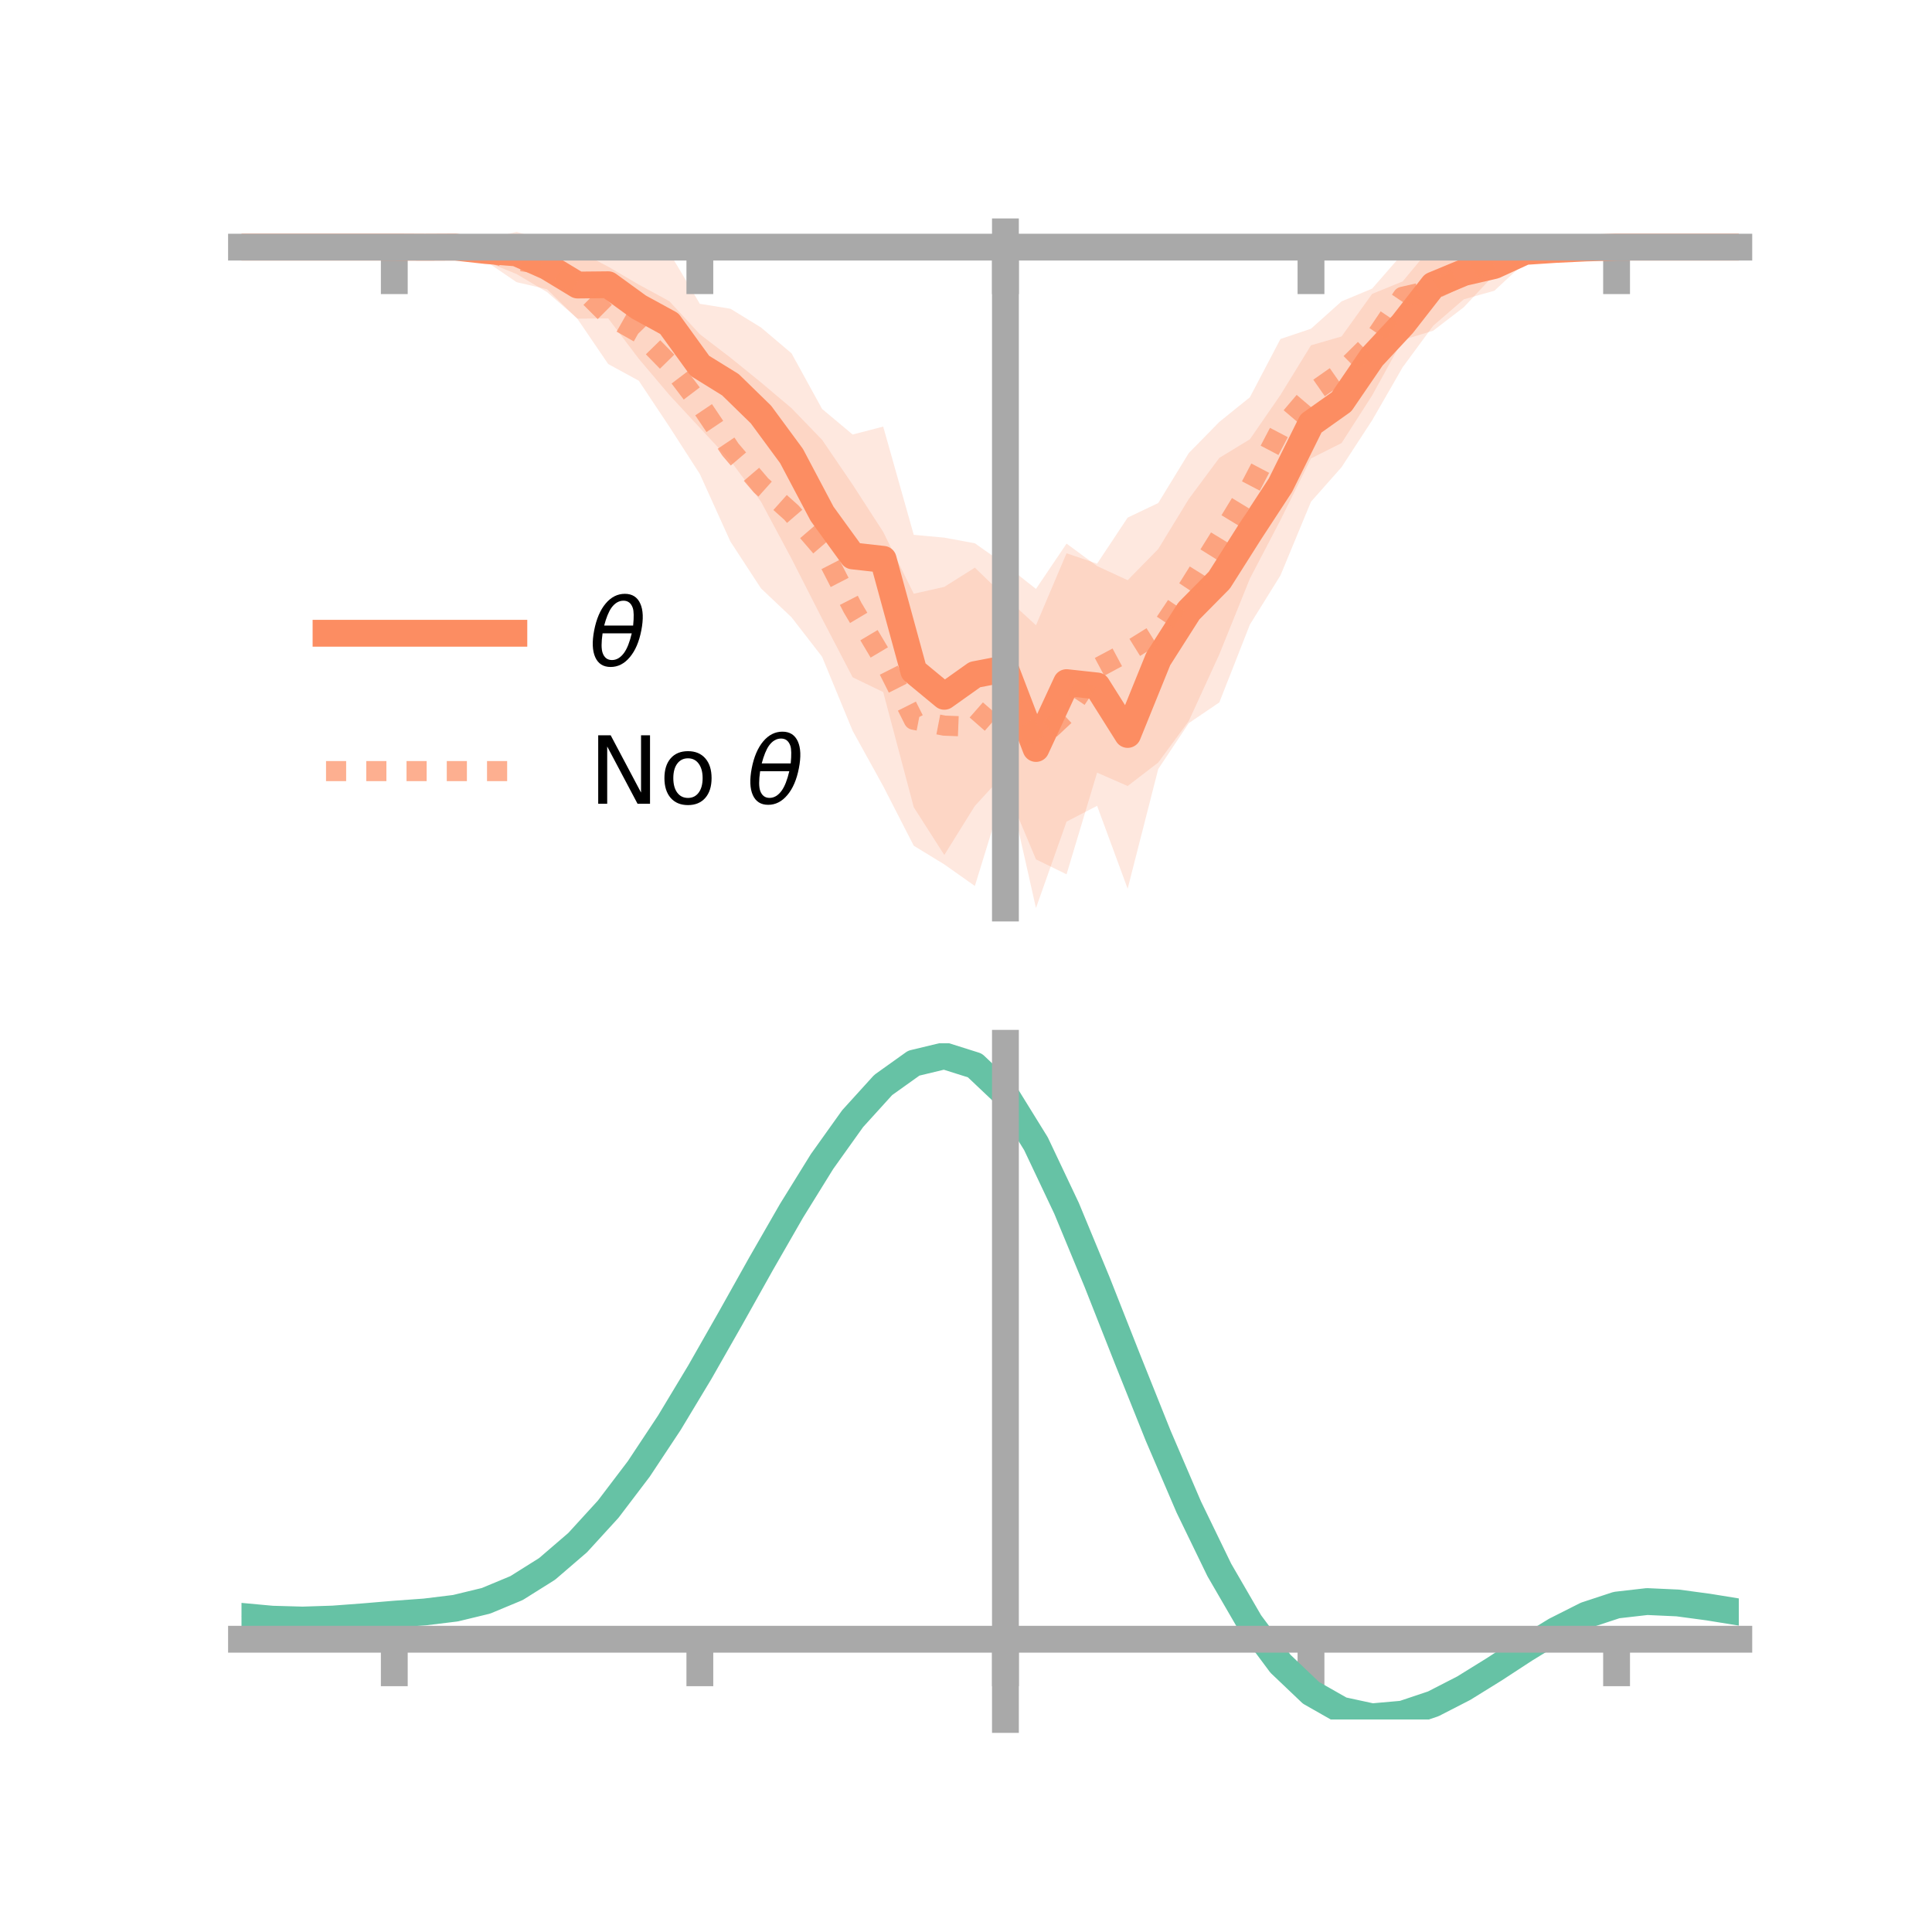 <?xml version="1.0" encoding="utf-8" standalone="no"?>
<!DOCTYPE svg PUBLIC "-//W3C//DTD SVG 1.1//EN"
  "http://www.w3.org/Graphics/SVG/1.1/DTD/svg11.dtd">
<!-- Created with matplotlib (https://matplotlib.org/) -->
<svg height="144pt" version="1.1" viewBox="0 0 144 144" width="144pt" xmlns="http://www.w3.org/2000/svg" xmlns:xlink="http://www.w3.org/1999/xlink">
 <defs>
  <style type="text/css">*{stroke-linecap:butt;stroke-linejoin:round;}</style>
 </defs>
 <g id="figure_1">
  <g id="patch_1">
   <path d="M 0 144 
L 144 144 
L 144 0 
L 0 0 
z
" style="fill:none;"/>
  </g>
  <g id="axes_1">
   <g id="patch_2">
    <path d="M 18 67.68 
L 129.6 67.68 
L 129.6 17.28 
L 18 17.28 
z
" style="fill:none;"/>
   </g>
   <g id="PolyCollection_1">
    <path clip-path="url(#p18d604af33)" d="M 18 18.42 
L 18 18.42 
L 20.278 18.42 
L 22.555 18.42 
L 24.833 18.42 
L 27.11 18.42 
L 29.388 18.42 
L 31.665 18.337 
L 33.943 18.226 
L 36.22 17.848 
L 38.498 17.28 
L 40.776 17.958 
L 43.053 18.74 
L 45.331 18.713 
L 47.608 19.017 
L 49.886 18.812 
L 52.163 22.645 
L 54.441 23.011 
L 56.718 24.406 
L 58.996 26.335 
L 61.273 30.479 
L 63.551 32.386 
L 65.829 31.797 
L 68.106 39.863 
L 70.384 40.073 
L 72.661 40.494 
L 74.939 42.1 
L 77.216 43.895 
L 79.494 40.519 
L 81.771 42.192 
L 84.049 43.245 
L 86.327 40.922 
L 88.604 37.194 
L 90.882 34.128 
L 93.159 32.741 
L 95.437 29.44 
L 97.714 25.738 
L 99.992 25.079 
L 102.269 21.906 
L 104.547 20.975 
L 106.824 18.238 
L 109.102 18.318 
L 111.38 17.903 
L 113.657 17.925 
L 115.935 18.073 
L 118.212 18.213 
L 120.49 18.42 
L 122.767 18.42 
L 125.045 18.42 
L 127.322 18.42 
L 129.6 18.42 
L 129.6 18.42 
L 129.6 18.42 
L 127.322 18.42 
L 125.045 18.42 
L 122.767 18.42 
L 120.49 18.42 
L 118.212 18.752 
L 115.935 19.111 
L 113.657 19.557 
L 111.38 21.671 
L 109.102 22.308 
L 106.824 24.278 
L 104.547 27.371 
L 102.269 31.331 
L 99.992 34.821 
L 97.714 37.396 
L 95.437 42.89 
L 93.159 46.554 
L 90.882 52.354 
L 88.604 53.899 
L 86.327 57.322 
L 84.049 66.238 
L 81.771 60.062 
L 79.494 61.239 
L 77.216 67.68 
L 74.939 57.588 
L 72.661 60.069 
L 70.384 63.726 
L 68.106 60.166 
L 65.829 51.582 
L 63.551 50.481 
L 61.273 46.108 
L 58.996 41.642 
L 56.718 37.386 
L 54.441 34.338 
L 52.163 31.888 
L 49.886 29.432 
L 47.608 26.736 
L 45.331 23.732 
L 43.053 23.75 
L 40.776 21.772 
L 38.498 20.424 
L 36.22 19.498 
L 33.943 18.615 
L 31.665 18.527 
L 29.388 18.42 
L 27.11 18.42 
L 24.833 18.42 
L 22.555 18.42 
L 20.278 18.42 
L 18 18.42 
z
" style="fill:#fc8d62;fill-opacity:0.2;"/>
   </g>
   <g id="PolyCollection_2">
    <path clip-path="url(#p18d604af33)" d="M 18 18.42 
L 18 18.42 
L 20.278 18.42 
L 22.555 18.42 
L 24.833 18.42 
L 27.11 18.42 
L 29.388 18.42 
L 31.665 18.417 
L 33.943 18.196 
L 36.22 18.028 
L 38.498 17.812 
L 40.776 17.924 
L 43.053 18.681 
L 45.331 19.876 
L 47.608 21.211 
L 49.886 22.448 
L 52.163 24.914 
L 54.441 26.656 
L 56.718 28.502 
L 58.996 30.424 
L 61.273 32.779 
L 63.551 36.123 
L 65.829 39.646 
L 68.106 44.254 
L 70.384 43.742 
L 72.661 42.309 
L 74.939 44.512 
L 77.216 46.605 
L 79.494 41.237 
L 81.771 42.013 
L 84.049 38.579 
L 86.327 37.494 
L 88.604 33.77 
L 90.882 31.447 
L 93.159 29.61 
L 95.437 25.268 
L 97.714 24.502 
L 99.992 22.462 
L 102.269 21.513 
L 104.547 18.902 
L 106.824 18.549 
L 109.102 18.153 
L 111.38 17.929 
L 113.657 18.012 
L 115.935 18.051 
L 118.212 18.305 
L 120.49 18.42 
L 122.767 18.42 
L 125.045 18.42 
L 127.322 18.42 
L 129.6 18.42 
L 129.6 18.42 
L 129.6 18.42 
L 127.322 18.42 
L 125.045 18.42 
L 122.767 18.42 
L 120.49 18.42 
L 118.212 18.574 
L 115.935 19.117 
L 113.657 19.407 
L 111.38 20.469 
L 109.102 22.898 
L 106.824 24.647 
L 104.547 25.339 
L 102.269 29.477 
L 99.992 33.024 
L 97.714 34.169 
L 95.437 38.765 
L 93.159 43.126 
L 90.882 48.769 
L 88.604 53.741 
L 86.327 56.835 
L 84.049 58.585 
L 81.771 57.588 
L 79.494 65.167 
L 77.216 64.053 
L 74.939 58.633 
L 72.661 66.036 
L 70.384 64.428 
L 68.106 63.036 
L 65.829 58.595 
L 63.551 54.47 
L 61.273 48.951 
L 58.996 46.009 
L 56.718 43.852 
L 54.441 40.365 
L 52.163 35.333 
L 49.886 31.797 
L 47.608 28.374 
L 45.331 27.132 
L 43.053 23.785 
L 40.776 21.561 
L 38.498 21.029 
L 36.22 19.474 
L 33.943 18.646 
L 31.665 18.422 
L 29.388 18.42 
L 27.11 18.42 
L 24.833 18.42 
L 22.555 18.42 
L 20.278 18.42 
L 18 18.42 
z
" style="fill:#fc8d62;fill-opacity:0.2;"/>
   </g>
   <g id="matplotlib.axis_1">
    <g id="xtick_1">
     <g id="line2d_1">
      <defs>
       <path d="M 0 0 
L 0 3.5 
" id="m8d32000312" style="stroke:#a9a9a9;stroke-width:2;"/>
      </defs>
      <g>
       <use style="fill:#a9a9a9;stroke:#a9a9a9;stroke-width:2;" x="29.388" xlink:href="#m8d32000312" y="18.42"/>
      </g>
     </g>
    </g>
    <g id="xtick_2">
     <g id="line2d_2">
      <g>
       <use style="fill:#a9a9a9;stroke:#a9a9a9;stroke-width:2;" x="52.163" xlink:href="#m8d32000312" y="18.42"/>
      </g>
     </g>
    </g>
    <g id="xtick_3">
     <g id="line2d_3">
      <g>
       <use style="fill:#a9a9a9;stroke:#a9a9a9;stroke-width:2;" x="74.939" xlink:href="#m8d32000312" y="18.42"/>
      </g>
     </g>
    </g>
    <g id="xtick_4">
     <g id="line2d_4">
      <g>
       <use style="fill:#a9a9a9;stroke:#a9a9a9;stroke-width:2;" x="97.714" xlink:href="#m8d32000312" y="18.42"/>
      </g>
     </g>
    </g>
    <g id="xtick_5">
     <g id="line2d_5">
      <g>
       <use style="fill:#a9a9a9;stroke:#a9a9a9;stroke-width:2;" x="120.49" xlink:href="#m8d32000312" y="18.42"/>
      </g>
     </g>
    </g>
   </g>
   <g id="matplotlib.axis_2"/>
   <g id="line2d_6">
    <path clip-path="url(#p18d604af33)" d="M 18 18.42 
L 20.278 18.42 
L 22.555 18.42 
L 24.833 18.42 
L 27.11 18.42 
L 29.388 18.42 
L 31.665 18.432 
L 33.943 18.421 
L 36.22 18.673 
L 38.498 18.852 
L 40.776 19.865 
L 43.053 21.245 
L 45.331 21.222 
L 47.608 22.877 
L 49.886 24.122 
L 52.163 27.266 
L 54.441 28.675 
L 56.718 30.896 
L 58.996 33.989 
L 61.273 38.294 
L 63.551 41.434 
L 65.829 41.689 
L 68.106 50.015 
L 70.384 51.899 
L 72.661 50.281 
L 74.939 49.844 
L 77.216 55.787 
L 79.494 50.879 
L 81.771 51.127 
L 84.049 54.742 
L 86.327 49.122 
L 88.604 45.546 
L 90.882 43.241 
L 93.159 39.648 
L 95.437 36.165 
L 97.714 31.567 
L 99.992 29.95 
L 102.269 26.618 
L 104.547 24.173 
L 106.824 21.258 
L 109.102 20.313 
L 111.38 19.787 
L 113.657 18.741 
L 115.935 18.592 
L 118.212 18.483 
L 120.49 18.42 
L 122.767 18.42 
L 125.045 18.42 
L 127.322 18.42 
L 129.6 18.42 
" style="fill:none;stroke:#fc8d62;stroke-linecap:square;stroke-width:2;"/>
   </g>
   <g id="line2d_7">
    <path clip-path="url(#p18d604af33)" d="M 18 18.42 
L 20.278 18.42 
L 22.555 18.42 
L 24.833 18.42 
L 27.11 18.42 
L 29.388 18.42 
L 31.665 18.42 
L 33.943 18.421 
L 36.22 18.751 
L 38.498 19.42 
L 40.776 19.743 
L 43.053 21.233 
L 45.331 23.504 
L 47.608 24.793 
L 49.886 27.123 
L 52.163 30.123 
L 54.441 33.51 
L 56.718 36.177 
L 58.996 38.216 
L 61.273 40.865 
L 63.551 45.296 
L 65.829 49.121 
L 68.106 53.645 
L 70.384 54.085 
L 72.661 54.172 
L 74.939 51.573 
L 77.216 55.329 
L 79.494 53.202 
L 81.771 49.801 
L 84.049 48.582 
L 86.327 47.164 
L 88.604 43.756 
L 90.882 40.108 
L 93.159 36.368 
L 95.437 32.016 
L 97.714 29.335 
L 99.992 27.743 
L 102.269 25.495 
L 104.547 22.12 
L 106.824 21.598 
L 109.102 20.525 
L 111.38 19.199 
L 113.657 18.709 
L 115.935 18.584 
L 118.212 18.44 
L 120.49 18.42 
L 122.767 18.42 
L 125.045 18.42 
L 127.322 18.42 
L 129.6 18.42 
" style="fill:none;stroke:#fc8d62;stroke-dasharray:1.5,1.5;stroke-dashoffset:0;stroke-opacity:0.7;stroke-width:1.5;"/>
   </g>
   <g id="patch_3">
    <path d="M 74.939 67.68 
L 74.939 17.28 
" style="fill:none;stroke:#a9a9a9;stroke-linecap:square;stroke-linejoin:miter;stroke-width:2;"/>
   </g>
   <g id="patch_4">
    <path d="M 129.6 67.68 
L 129.6 17.28 
" style="fill:none;"/>
   </g>
   <g id="patch_5">
    <path d="M 18 18.42 
L 129.6 18.42 
" style="fill:none;stroke:#a9a9a9;stroke-linecap:square;stroke-linejoin:miter;stroke-width:2;"/>
   </g>
   <g id="patch_6">
    <path d="M 18 17.28 
L 129.6 17.28 
" style="fill:none;"/>
   </g>
   <g id="legend_1">
    <g id="line2d_8">
     <path d="M 24.3 47.2 
L 38.3 47.2 
" style="fill:none;stroke:#fc8d62;stroke-linecap:square;stroke-width:2;"/>
    </g>
    <g id="line2d_9"/>
    <g id="text_1">
     <!-- $\theta$ -->
     <g transform="translate(43.9 49.65)scale(0.07 -0.07)">
      <defs>
       <path d="M 45.516 34.672 
L 14.453 34.672 
Q 12.359 20.062 14.5 13.875 
Q 17.188 6.25 24.469 6.25 
Q 31.781 6.25 37.359 13.922 
Q 42.234 20.656 45.516 34.672 
z
M 47.016 42.969 
Q 48.344 56.844 46.625 61.719 
Q 43.953 69.438 36.766 69.438 
Q 29.297 69.438 23.828 61.812 
Q 19.531 55.672 16.156 42.969 
z
M 38.188 76.766 
Q 49.906 76.766 54.594 66.406 
Q 59.281 56.109 55.719 37.844 
Q 52.203 19.625 43.453 9.281 
Q 34.766 -1.125 23.047 -1.125 
Q 11.281 -1.125 6.641 9.281 
Q 2 19.625 5.516 37.844 
Q 9.078 56.109 17.719 66.406 
Q 26.422 76.766 38.188 76.766 
z
" id="DejaVuSans-Oblique-952"/>
      </defs>
      <use transform="translate(0 0.234)" xlink:href="#DejaVuSans-Oblique-952"/>
     </g>
    </g>
    <g id="line2d_10">
     <path d="M 24.3 57.474 
L 38.3 57.474 
" style="fill:none;stroke:#fc8d62;stroke-dasharray:1.5,1.5;stroke-dashoffset:0;stroke-opacity:0.7;stroke-width:1.5;"/>
    </g>
    <g id="line2d_11"/>
    <g id="text_2">
     <!-- No $\theta$ -->
     <g transform="translate(43.9 59.924)scale(0.07 -0.07)">
      <defs>
       <path d="M 9.812 72.906 
L 23.094 72.906 
L 55.422 11.922 
L 55.422 72.906 
L 64.984 72.906 
L 64.984 0 
L 51.703 0 
L 19.391 60.984 
L 19.391 0 
L 9.812 0 
z
" id="DejaVuSans-78"/>
       <path d="M 30.609 48.391 
Q 23.391 48.391 19.188 42.75 
Q 14.984 37.109 14.984 27.297 
Q 14.984 17.484 19.156 11.844 
Q 23.344 6.203 30.609 6.203 
Q 37.797 6.203 41.984 11.859 
Q 46.188 17.531 46.188 27.297 
Q 46.188 37.016 41.984 42.703 
Q 37.797 48.391 30.609 48.391 
z
M 30.609 56 
Q 42.328 56 49.016 48.375 
Q 55.719 40.766 55.719 27.297 
Q 55.719 13.875 49.016 6.219 
Q 42.328 -1.422 30.609 -1.422 
Q 18.844 -1.422 12.172 6.219 
Q 5.516 13.875 5.516 27.297 
Q 5.516 40.766 12.172 48.375 
Q 18.844 56 30.609 56 
z
" id="DejaVuSans-111"/>
       <path id="DejaVuSans-32"/>
      </defs>
      <use transform="translate(0 0.234)" xlink:href="#DejaVuSans-78"/>
      <use transform="translate(74.805 0.234)" xlink:href="#DejaVuSans-111"/>
      <use transform="translate(135.986 0.234)" xlink:href="#DejaVuSans-32"/>
      <use transform="translate(167.773 0.234)" xlink:href="#DejaVuSans-Oblique-952"/>
     </g>
    </g>
   </g>
  </g>
  <g id="axes_2">
   <g id="patch_7">
    <path d="M 18 128.16 
L 129.6 128.16 
L 129.6 77.76 
L 18 77.76 
z
" style="fill:none;"/>
   </g>
   <g id="PolyCollection_3">
    <path clip-path="url(#p668d1b631c)" d="M 18 120.512 
L 18 120.435 
L 20.278 120.654 
L 22.555 120.719 
L 24.833 120.637 
L 27.11 120.457 
L 29.388 120.257 
L 31.665 120.086 
L 33.943 119.803 
L 36.22 119.246 
L 38.498 118.288 
L 40.776 116.839 
L 43.053 114.845 
L 45.331 112.298 
L 47.608 109.231 
L 49.886 105.712 
L 52.163 101.841 
L 54.441 97.749 
L 56.718 93.59 
L 58.996 89.54 
L 61.273 85.786 
L 63.551 82.53 
L 65.829 79.972 
L 68.106 78.317 
L 70.384 77.76 
L 72.661 78.492 
L 74.939 80.68 
L 77.216 84.416 
L 79.494 89.298 
L 81.771 94.878 
L 84.049 100.738 
L 86.327 106.515 
L 88.604 111.906 
L 90.882 116.678 
L 93.159 120.665 
L 95.437 123.771 
L 97.714 125.962 
L 99.992 127.266 
L 102.269 127.763 
L 104.547 127.566 
L 106.824 126.814 
L 109.102 125.662 
L 111.38 124.274 
L 113.657 122.812 
L 115.935 121.436 
L 118.212 120.299 
L 120.49 119.552 
L 122.767 119.292 
L 125.045 119.402 
L 127.322 119.717 
L 129.6 120.098 
L 129.6 120.201 
L 129.6 120.201 
L 127.322 119.845 
L 125.045 119.548 
L 122.767 119.449 
L 120.49 119.712 
L 118.212 120.465 
L 115.935 121.626 
L 113.657 123.044 
L 111.38 124.555 
L 109.102 125.99 
L 106.824 127.177 
L 104.547 127.952 
L 102.269 128.16 
L 99.992 127.671 
L 97.714 126.385 
L 95.437 124.241 
L 93.159 121.221 
L 90.882 117.358 
L 88.604 112.739 
L 86.327 107.52 
L 84.049 101.922 
L 81.771 96.238 
L 79.494 90.821 
L 77.216 86.08 
L 74.939 82.453 
L 72.661 80.333 
L 70.384 79.628 
L 68.106 80.167 
L 65.829 81.765 
L 63.551 84.226 
L 61.273 87.352 
L 58.996 90.949 
L 56.718 94.824 
L 54.441 98.796 
L 52.163 102.7 
L 49.886 106.391 
L 47.608 109.747 
L 45.331 112.676 
L 43.053 115.116 
L 40.776 117.038 
L 38.498 118.448 
L 36.22 119.386 
L 33.943 119.932 
L 31.665 120.205 
L 29.388 120.366 
L 27.11 120.55 
L 24.833 120.711 
L 22.555 120.778 
L 20.278 120.713 
L 18 120.512 
z
" style="fill:#66c2a5;fill-opacity:0.2;"/>
   </g>
   <g id="matplotlib.axis_3">
    <g id="xtick_6">
     <g id="line2d_12">
      <g>
       <use style="fill:#a9a9a9;stroke:#a9a9a9;stroke-width:2;" x="29.388" xlink:href="#m8d32000312" y="122.179"/>
      </g>
     </g>
    </g>
    <g id="xtick_7">
     <g id="line2d_13">
      <g>
       <use style="fill:#a9a9a9;stroke:#a9a9a9;stroke-width:2;" x="52.163" xlink:href="#m8d32000312" y="122.179"/>
      </g>
     </g>
    </g>
    <g id="xtick_8">
     <g id="line2d_14">
      <g>
       <use style="fill:#a9a9a9;stroke:#a9a9a9;stroke-width:2;" x="74.939" xlink:href="#m8d32000312" y="122.179"/>
      </g>
     </g>
    </g>
    <g id="xtick_9">
     <g id="line2d_15">
      <g>
       <use style="fill:#a9a9a9;stroke:#a9a9a9;stroke-width:2;" x="97.714" xlink:href="#m8d32000312" y="122.179"/>
      </g>
     </g>
    </g>
    <g id="xtick_10">
     <g id="line2d_16">
      <g>
       <use style="fill:#a9a9a9;stroke:#a9a9a9;stroke-width:2;" x="120.49" xlink:href="#m8d32000312" y="122.179"/>
      </g>
     </g>
    </g>
   </g>
   <g id="matplotlib.axis_4"/>
   <g id="line2d_17">
    <path clip-path="url(#p668d1b631c)" d="M 18 120.474 
L 20.278 120.684 
L 22.555 120.748 
L 24.833 120.674 
L 27.11 120.504 
L 29.388 120.311 
L 31.665 120.146 
L 33.943 119.867 
L 36.22 119.316 
L 38.498 118.368 
L 40.776 116.938 
L 43.053 114.98 
L 45.331 112.487 
L 47.608 109.489 
L 49.886 106.051 
L 52.163 102.271 
L 54.441 98.273 
L 56.718 94.207 
L 58.996 90.244 
L 61.273 86.569 
L 63.551 83.378 
L 65.829 80.868 
L 68.106 79.242 
L 70.384 78.694 
L 72.661 79.412 
L 74.939 81.567 
L 77.216 85.248 
L 79.494 90.059 
L 81.771 95.558 
L 84.049 101.33 
L 86.327 107.017 
L 88.604 112.322 
L 90.882 117.018 
L 93.159 120.943 
L 95.437 124.006 
L 97.714 126.173 
L 99.992 127.469 
L 102.269 127.961 
L 104.547 127.759 
L 106.824 126.996 
L 109.102 125.826 
L 111.38 124.415 
L 113.657 122.928 
L 115.935 121.531 
L 118.212 120.382 
L 120.49 119.632 
L 122.767 119.371 
L 125.045 119.475 
L 127.322 119.781 
L 129.6 120.15 
" style="fill:none;stroke:#66c2a5;stroke-linecap:square;stroke-width:2;"/>
   </g>
   <g id="patch_8">
    <path d="M 74.939 128.16 
L 74.939 77.76 
" style="fill:none;stroke:#a9a9a9;stroke-linecap:square;stroke-linejoin:miter;stroke-width:2;"/>
   </g>
   <g id="patch_9">
    <path d="M 129.6 128.16 
L 129.6 77.76 
" style="fill:none;"/>
   </g>
   <g id="patch_10">
    <path d="M 18 122.179 
L 129.6 122.179 
" style="fill:none;stroke:#a9a9a9;stroke-linecap:square;stroke-linejoin:miter;stroke-width:2;"/>
   </g>
   <g id="patch_11">
    <path d="M 18 77.76 
L 129.6 77.76 
" style="fill:none;"/>
   </g>
  </g>
 </g>
 <defs>
  <clipPath id="p18d604af33">
   <rect height="50.4" width="111.6" x="18" y="17.28"/>
  </clipPath>
  <clipPath id="p668d1b631c">
   <rect height="50.4" width="111.6" x="18" y="77.76"/>
  </clipPath>
 </defs>
</svg>
